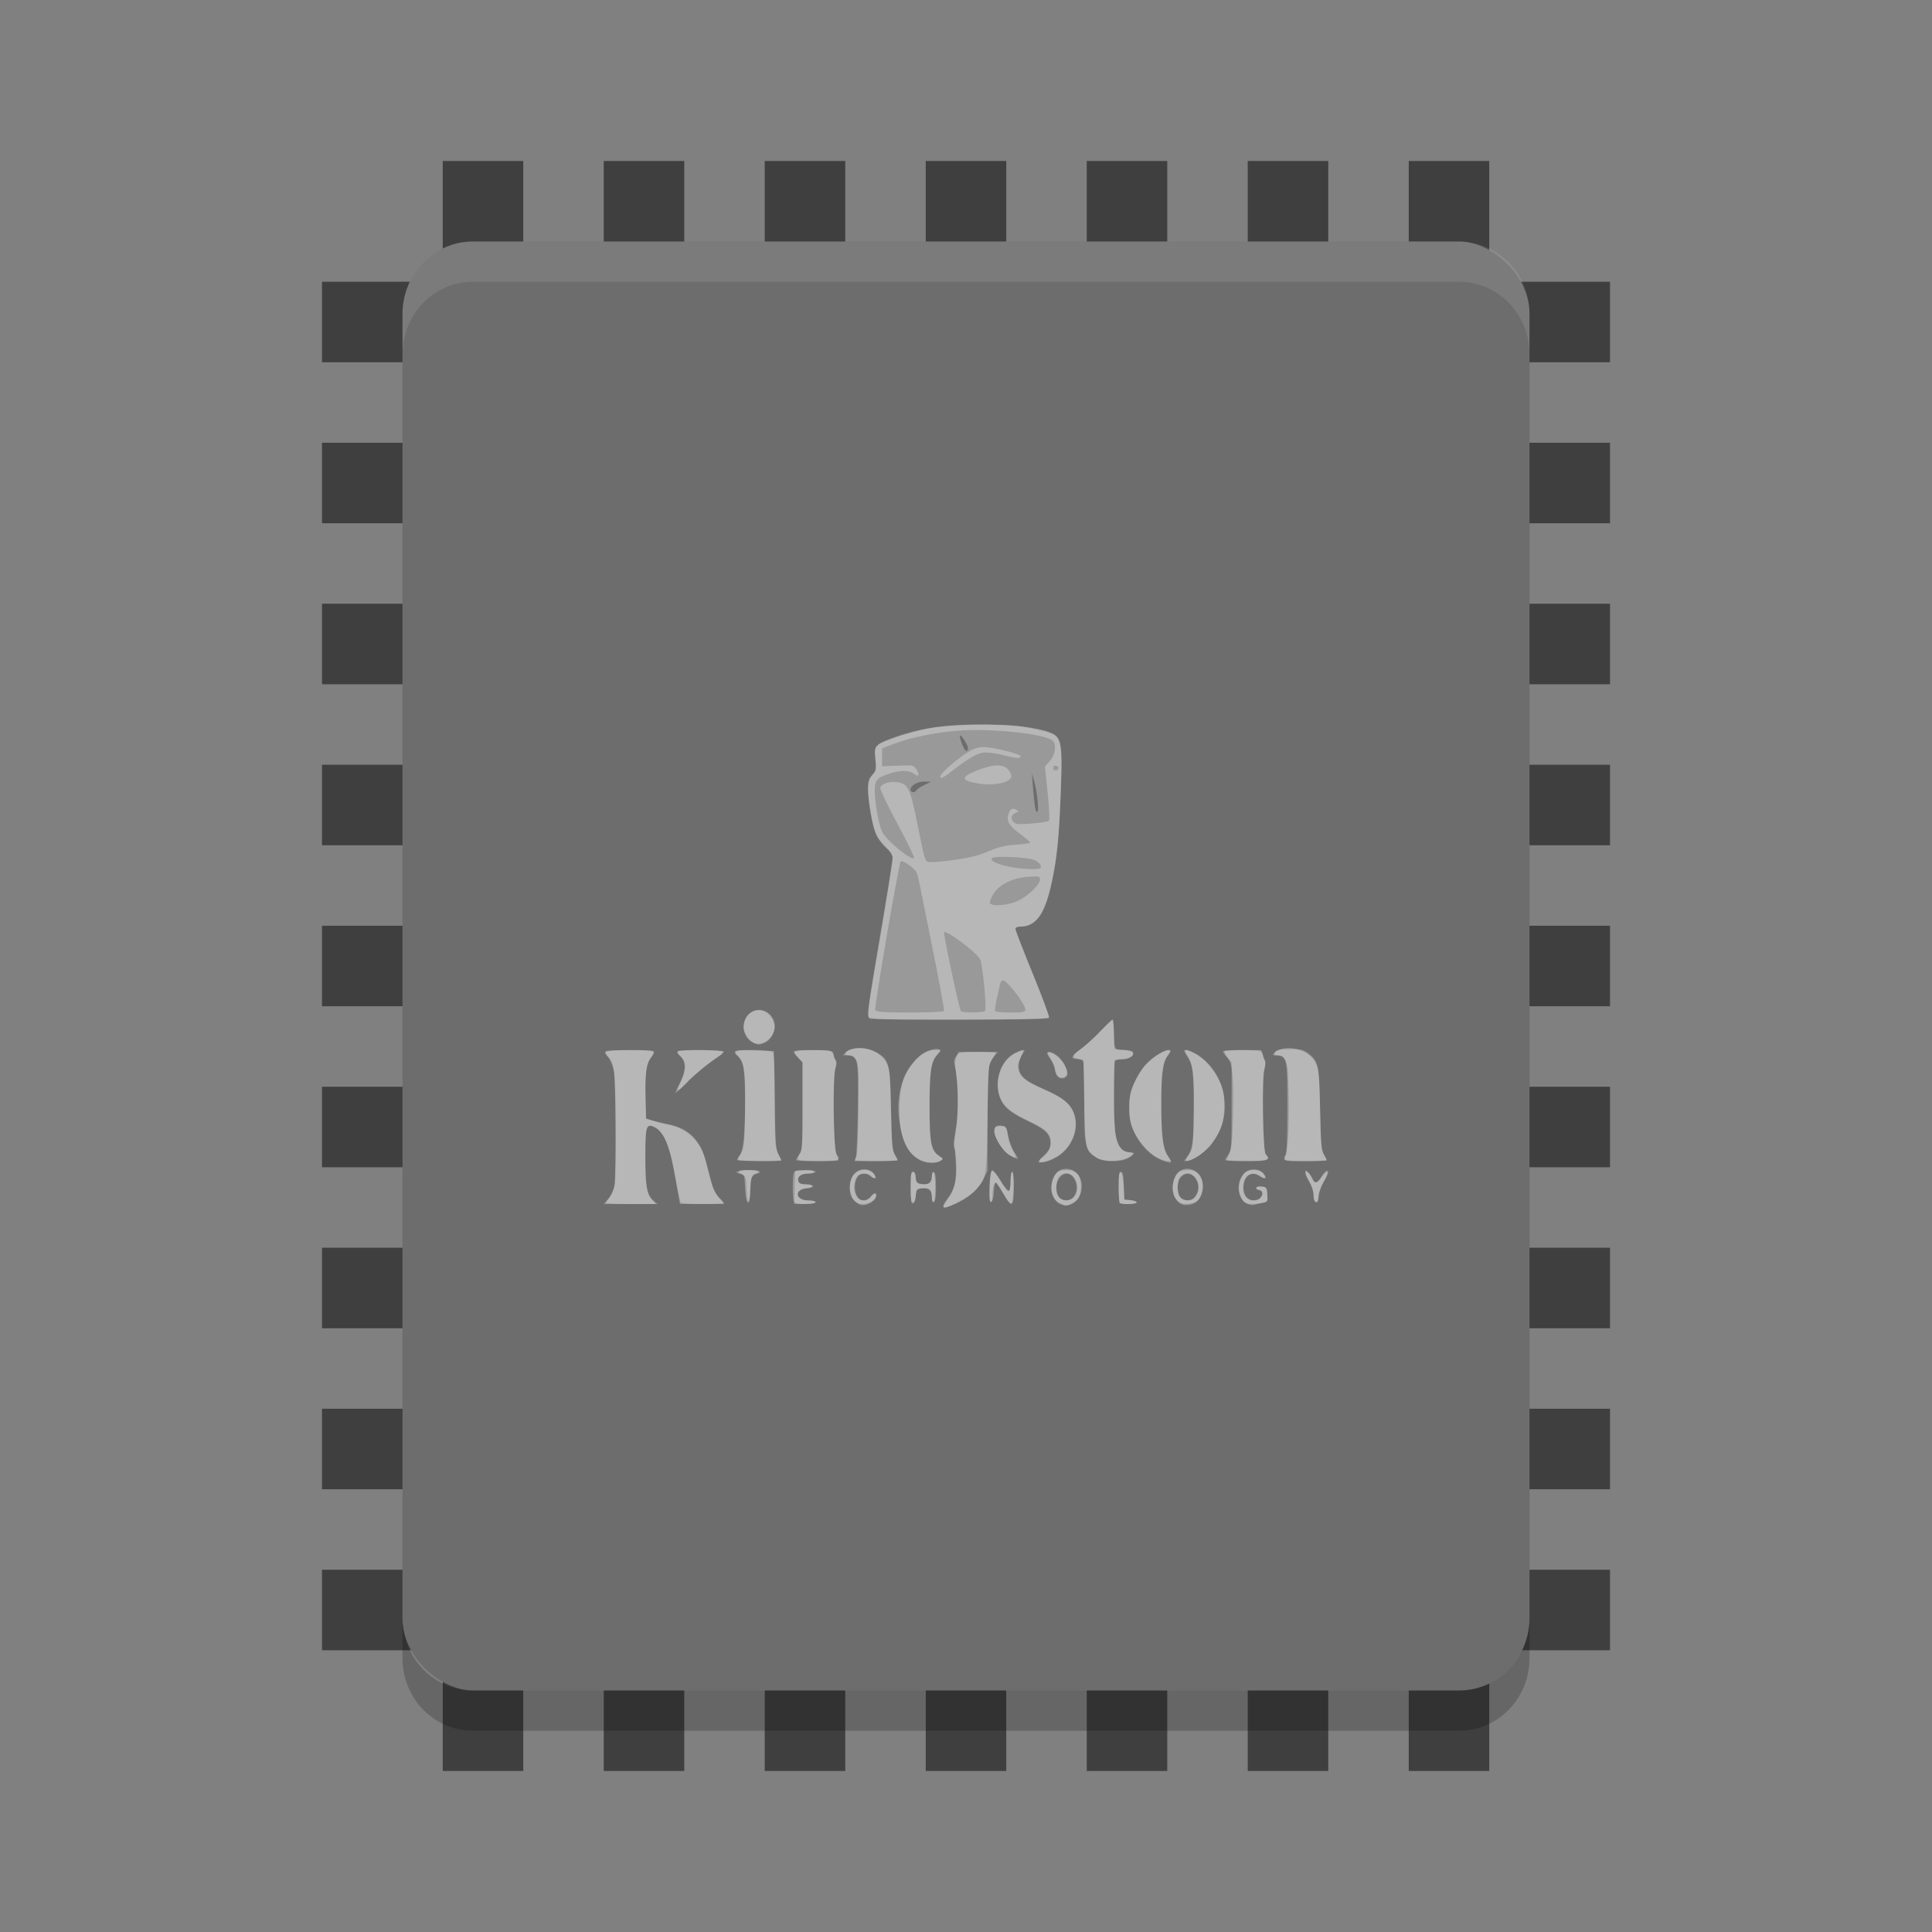 <?xml version="1.0" encoding="UTF-8" standalone="no"?>
<svg xmlns="http://www.w3.org/2000/svg" height="48" width="48" version="1">
 <rect width="100%" height="100%" fill="#808080" stroke="none"/>
 <rect x="27" y="-40" width="2" height="32" transform="rotate(90)" style="fill:#3f3f3f"/>
 <rect x="23" y="-40" width="2" height="32" transform="rotate(90)" style="fill:#3f3f3f"/>
 <rect x="19" y="-40" width="2" height="32" transform="rotate(90)" style="fill:#3f3f3f"/>
 <rect x="15" y="-40" width="2" height="32" transform="rotate(90)" style="fill:#3f3f3f"/>
 <rect x="31" y="-40" width="2" height="32" transform="rotate(90)" style="fill:#3f3f3f"/>
 <rect x="35" y="-40" width="2" height="32" transform="rotate(90)" style="fill:#3f3f3f"/>
 <rect x="39" y="-40" width="2" height="32" transform="rotate(90)" style="fill:#3f3f3f"/>
 <rect x="11" y="-40" width="2" height="32" transform="rotate(90)" style="fill:#3f3f3f"/>
 <rect x="7" y="-40" width="2" height="32" transform="rotate(90)" style="fill:#3f3f3f"/>
 <rect height="40" x="23" width="2" y="4" style="fill:#3f3f3f"/>
 <rect height="40" x="19" width="2" y="4" style="fill:#3f3f3f"/>
 <rect height="40" x="15" width="2" y="4" style="fill:#3f3f3f"/>
 <rect height="40" x="11" width="2" y="4" style="fill:#3f3f3f"/>
 <rect height="40" x="27" width="2" y="4" style="fill:#3f3f3f"/>
 <rect height="40" x="31" width="2" y="4" style="fill:#3f3f3f"/>
 <rect height="40" x="35" width="2" y="4" style="fill:#3f3f3f"/>
 <rect ry="1.75" rx="1.8" transform="matrix(0,-1,-1,0,0,0)" height="28" width="36" y="-38" x="-42" fill="#6d6d6d"/>
 <path opacity=".1" d="m11.75 6c-0.97 0-1.75 0.804-1.75 1.801v1c0-0.997 0.78-1.801 1.75-1.801h24.5c0.97 0 1.75 0.804 1.75 1.801v-1c0-0.997-0.78-1.801-1.75-1.801h-24.5z" fill="#fff"/>
 <path opacity=".2" d="m10 40.199v1c0 0.997 0.78 1.801 1.75 1.801h24.5c0.97 0 1.75-0.804 1.75-1.801v-1c0 0.997-0.78 1.801-1.75 1.801h-24.5c-0.97 0-1.75-0.804-1.75-1.801z"/>
 <path style="fill:#ffffff;opacity:0.3" d="m 23.437,29.954 c 0,-0.027 0.054,-0.117 0.12,-0.2 0.162,-0.202 0.216,-0.447 0.188,-0.858 -0.013,-0.186 -0.026,-0.399 -0.031,-0.472 -0.004,-0.073 0.017,-0.284 0.046,-0.467 0.057,-0.358 0.036,-1.193 -0.036,-1.462 -0.032,-0.12 -0.026,-0.17 0.029,-0.254 0.066,-0.1 0.093,-0.105 0.555,-0.106 l 0.485,-0.001 -0.089,0.104 c -0.049,0.057 -0.107,0.172 -0.129,0.256 -0.022,0.083 -0.04,0.702 -0.04,1.375 l -3.67e-4,1.224 -0.121,0.231 c -0.134,0.255 -0.36,0.449 -0.689,0.591 -0.24,0.103 -0.288,0.11 -0.288,0.041 z m -2.075,-0.025 c -0.034,-0.014 -0.102,-0.066 -0.153,-0.116 -0.131,-0.131 -0.129,-0.468 0.005,-0.638 0.124,-0.157 0.351,-0.169 0.482,-0.026 0.11,0.12 0.07,0.178 -0.056,0.081 -0.21,-0.161 -0.4,-0.032 -0.4,0.27 0,0.292 0.226,0.431 0.387,0.237 0.085,-0.103 0.142,-0.115 0.142,-0.029 0,0.136 -0.265,0.28 -0.407,0.221 z m 4.979,-0.012 c -0.316,-0.145 -0.279,-0.776 0.05,-0.867 0.18,-0.049 0.383,0.053 0.45,0.227 0.147,0.385 -0.17,0.792 -0.499,0.64 z m 0.333,-0.182 c 0.16,-0.193 0.046,-0.576 -0.171,-0.576 -0.222,0 -0.35,0.394 -0.191,0.586 0.089,0.108 0.268,0.103 0.362,-0.01 z m 2.678,0.182 c -0.316,-0.145 -0.279,-0.776 0.05,-0.867 0.299,-0.082 0.559,0.224 0.47,0.552 -0.025,0.09 -0.078,0.197 -0.119,0.238 -0.093,0.092 -0.286,0.129 -0.4,0.077 z m 0.325,-0.172 c 0.115,-0.138 0.126,-0.328 0.027,-0.465 -0.105,-0.145 -0.251,-0.158 -0.366,-0.033 -0.101,0.11 -0.109,0.383 -0.014,0.497 0.086,0.104 0.267,0.105 0.353,5.83e-4 z m 1.284,0.149 c -0.224,-0.136 -0.254,-0.533 -0.055,-0.737 0.134,-0.137 0.354,-0.141 0.475,-0.008 0.118,0.129 0.068,0.172 -0.086,0.072 -0.179,-0.115 -0.337,-0.048 -0.386,0.165 -0.052,0.228 0.036,0.414 0.204,0.432 0.199,0.021 0.355,-0.195 0.178,-0.245 -0.132,-0.038 -0.093,-0.109 0.051,-0.094 0.123,0.013 0.133,0.026 0.144,0.197 0.012,0.175 0.007,0.184 -0.122,0.21 -0.074,0.015 -0.171,0.037 -0.216,0.05 -0.045,0.013 -0.129,-0.006 -0.188,-0.041 z m -15.847,-0.109 c 0.067,-0.076 0.128,-0.21 0.148,-0.323 0.051,-0.287 0.045,-2.573 -0.007,-2.838 -0.024,-0.124 -0.088,-0.283 -0.141,-0.352 -0.053,-0.069 -0.085,-0.139 -0.071,-0.154 0.034,-0.037 1.171,-0.037 1.205,0 0.014,0.016 -0.018,0.085 -0.072,0.155 -0.119,0.155 -0.154,0.423 -0.137,1.059 l 0.013,0.464 0.203,0.052 c 0.112,0.029 0.308,0.076 0.435,0.105 0.443,0.101 0.713,0.391 0.852,0.915 0.046,0.171 0.112,0.417 0.147,0.547 0.04,0.146 0.108,0.276 0.18,0.342 0.064,0.059 0.116,0.118 0.116,0.132 0,0.014 -0.246,0.025 -0.546,0.025 H 16.892 L 16.851,29.681 c -0.023,-0.128 -0.072,-0.404 -0.109,-0.612 -0.119,-0.663 -0.275,-0.989 -0.521,-1.084 -0.163,-0.063 -0.188,0.035 -0.187,0.723 0.001,0.772 0.035,0.971 0.19,1.107 l 0.114,0.1 -0.669,2.22e-4 -0.669,2.23e-4 0.114,-0.13 z m 4.605,0.06 c -0.032,-0.091 -0.032,-0.613 0,-0.705 0.019,-0.054 0.085,-0.07 0.285,-0.07 0.146,0 0.26,0.019 0.26,0.044 0,0.024 -0.08,0.044 -0.178,0.044 -0.191,0 -0.287,0.076 -0.245,0.195 0.017,0.049 0.075,0.072 0.181,0.072 0.215,0 0.243,0.081 0.034,0.097 -0.335,0.027 -0.307,0.303 0.03,0.303 0.098,0 0.178,0.02 0.178,0.044 0,0.025 -0.114,0.044 -0.26,0.044 -0.2,0 -0.266,-0.016 -0.285,-0.07 z m 2.933,0.041 c -0.015,-0.017 -0.028,-0.197 -0.028,-0.401 0,-0.3 0.012,-0.371 0.061,-0.371 0.04,0 0.061,0.044 0.061,0.129 0,0.134 0.058,0.183 0.219,0.183 0.117,0 0.188,-0.08 0.188,-0.213 0,-0.065 0.02,-0.099 0.051,-0.087 0.035,0.013 0.051,0.128 0.051,0.367 0,0.239 -0.016,0.354 -0.051,0.367 -0.033,0.012 -0.051,-0.028 -0.051,-0.113 0,-0.169 -0.082,-0.241 -0.252,-0.224 -0.122,0.013 -0.136,0.03 -0.148,0.17 -0.014,0.165 -0.055,0.244 -0.102,0.194 z m 2.268,-0.238 c -0.083,-0.147 -0.165,-0.267 -0.183,-0.267 -0.018,0 -0.038,0.104 -0.045,0.23 -0.007,0.138 -0.033,0.238 -0.065,0.249 -0.041,0.015 -0.05,-0.068 -0.041,-0.371 0.007,-0.249 0.029,-0.396 0.06,-0.407 0.026,-0.009 0.123,0.104 0.216,0.253 0.092,0.149 0.185,0.259 0.207,0.245 0.021,-0.014 0.038,-0.125 0.038,-0.246 0,-0.121 0.018,-0.22 0.041,-0.22 0.024,0 0.041,0.163 0.041,0.4 0,0.493 -0.051,0.518 -0.268,0.133 z m 2.899,0.237 c -0.015,-0.016 -0.027,-0.196 -0.027,-0.4 0,-0.295 0.012,-0.371 0.059,-0.371 0.046,0 0.062,0.078 0.071,0.345 l 0.012,0.345 0.153,0.014 c 0.084,0.008 0.153,0.033 0.153,0.056 0,0.047 -0.378,0.058 -0.42,0.012 z m -9.283,-0.115 c -0.011,-0.055 -0.025,-0.21 -0.031,-0.345 -0.009,-0.216 -0.021,-0.246 -0.102,-0.259 -0.204,-0.032 -0.073,-0.097 0.193,-0.097 0.163,0 0.285,0.019 0.285,0.044 0,0.024 -0.036,0.044 -0.08,0.044 -0.115,0 -0.164,0.133 -0.164,0.442 0,0.265 -0.06,0.366 -0.101,0.17 z m 14.125,0.07 c -0.015,-0.016 -0.027,-0.092 -0.027,-0.168 0,-0.076 -0.046,-0.212 -0.102,-0.302 -0.056,-0.09 -0.102,-0.198 -0.102,-0.24 0,-0.07 0.006,-0.07 0.08,0.004 0.044,0.044 0.091,0.117 0.104,0.163 0.036,0.123 0.126,0.101 0.207,-0.049 0.077,-0.142 0.177,-0.211 0.177,-0.122 0,0.03 -0.048,0.132 -0.106,0.226 -0.058,0.094 -0.116,0.249 -0.127,0.344 -0.021,0.167 -0.049,0.206 -0.105,0.143 z m -9.813,-1.018 c -0.288,-0.164 -0.439,-0.46 -0.509,-0.998 -0.078,-0.598 0.08,-1.158 0.424,-1.505 0.181,-0.182 0.448,-0.298 0.569,-0.248 0.057,0.024 0.052,0.042 -0.034,0.129 -0.162,0.164 -0.202,0.416 -0.203,1.268 -0.001,0.904 0.038,1.118 0.226,1.244 0.12,0.08 0.121,0.085 0.041,0.131 -0.12,0.07 -0.374,0.059 -0.516,-0.021 z m 2.95,0.046 c 0,-0.018 0.067,-0.097 0.149,-0.175 0.112,-0.106 0.149,-0.175 0.149,-0.279 0,-0.229 -0.103,-0.341 -0.488,-0.526 -0.506,-0.243 -0.647,-0.353 -0.75,-0.585 -0.175,-0.396 -0.019,-0.931 0.328,-1.125 0.089,-0.049 0.191,-0.09 0.227,-0.09 0.056,0 0.053,0.018 -0.019,0.117 -0.051,0.07 -0.084,0.183 -0.084,0.281 0,0.23 0.142,0.362 0.618,0.571 0.457,0.201 0.646,0.344 0.739,0.559 0.218,0.502 -0.146,1.136 -0.718,1.254 -0.083,0.017 -0.151,0.016 -0.151,-0.003 z m 3.133,-0.018 c -0.321,-0.107 -0.613,-0.394 -0.768,-0.756 -0.085,-0.198 -0.106,-0.315 -0.106,-0.582 -2.44e-4,-0.289 0.018,-0.375 0.133,-0.631 0.085,-0.19 0.208,-0.369 0.34,-0.499 0.283,-0.278 0.709,-0.414 0.489,-0.156 -0.124,0.146 -0.169,0.462 -0.169,1.189 2.85e-4,0.761 0.044,1.118 0.161,1.296 0.124,0.19 0.116,0.204 -0.08,0.139 z m -10.62,-0.033 c 0,-0.016 0.029,-0.065 0.065,-0.108 0.088,-0.107 0.137,-0.568 0.135,-1.286 -0.002,-0.84 -0.035,-1.058 -0.181,-1.184 -0.158,-0.138 -0.098,-0.157 0.452,-0.141 l 0.445,0.013 0.02,1.226 c 0.018,1.068 0.029,1.241 0.092,1.344 0.039,0.065 0.071,0.129 0.071,0.142 0,0.013 -0.247,0.024 -0.549,0.024 -0.302,0 -0.549,-0.013 -0.549,-0.03 z m 1.465,0.004 c 0,-0.014 0.037,-0.077 0.081,-0.139 0.076,-0.106 0.081,-0.18 0.081,-1.201 v -1.088 l -0.121,-0.123 c -0.066,-0.068 -0.109,-0.136 -0.095,-0.151 0.014,-0.015 0.234,-0.028 0.488,-0.028 0.405,0 0.465,0.01 0.484,0.078 0.012,0.043 0.04,0.114 0.061,0.157 0.025,0.052 0.023,0.137 -0.007,0.246 -0.065,0.236 -0.037,2.03 0.033,2.106 0.133,0.146 0.062,0.171 -0.478,0.171 -0.291,0 -0.529,-0.012 -0.529,-0.026 z m 1.489,-0.074 c 0.018,-0.055 0.04,-0.598 0.047,-1.207 0.015,-1.248 0.002,-1.317 -0.245,-1.32 l -0.131,-0.002 0.096,-0.087 c 0.138,-0.126 0.5,-0.12 0.739,0.013 0.321,0.178 0.342,0.26 0.366,1.414 0.017,0.856 0.031,1.02 0.092,1.122 0.039,0.065 0.071,0.13 0.071,0.143 0,0.013 -0.24,0.024 -0.534,0.024 h -0.534 l 0.034,-0.1 z m 5.967,0.011 c -0.276,-0.184 -0.294,-0.266 -0.294,-1.342 -8.1e-5,-0.53 -0.011,-0.996 -0.025,-1.034 -0.014,-0.041 -0.072,-0.07 -0.14,-0.07 -0.191,0 -0.171,-0.069 0.072,-0.245 0.127,-0.092 0.35,-0.295 0.496,-0.451 0.146,-0.156 0.28,-0.283 0.297,-0.283 0.018,0 0.032,0.139 0.032,0.308 0,0.427 0.012,0.449 0.246,0.449 0.108,0 0.209,0.021 0.223,0.046 0.051,0.089 -0.07,0.176 -0.246,0.176 -0.121,0 -0.181,0.021 -0.198,0.07 -0.04,0.113 -0.028,1.484 0.015,1.776 0.044,0.296 0.171,0.467 0.349,0.467 0.144,0 0.122,0.083 -0.042,0.158 -0.211,0.096 -0.623,0.084 -0.785,-0.024 z m 2.242,0.009 c 0.154,-0.19 0.186,-0.4 0.187,-1.233 8.79e-4,-0.862 -0.026,-1.079 -0.157,-1.273 -0.046,-0.068 -0.084,-0.135 -0.084,-0.149 0,-0.061 0.161,-0.012 0.351,0.108 0.513,0.322 0.778,1.038 0.61,1.651 -0.12,0.44 -0.518,0.891 -0.847,0.961 -0.133,0.028 -0.134,0.028 -0.059,-0.064 z m 0.963,0.053 c 0,-0.014 0.037,-0.077 0.081,-0.139 0.076,-0.106 0.081,-0.18 0.081,-1.201 V 26.394 L 30.482,26.266 c -0.064,-0.07 -0.107,-0.139 -0.095,-0.152 0.012,-0.013 0.229,-0.024 0.483,-0.024 h 0.461 l 0.062,0.161 c 0.049,0.128 0.052,0.195 0.017,0.324 -0.064,0.232 -0.034,2.027 0.034,2.102 0.133,0.146 0.062,0.171 -0.478,0.171 -0.291,0 -0.529,-0.012 -0.529,-0.026 z m 1.465,-0.038 c 0,-0.035 0.018,-0.076 0.041,-0.092 0.025,-0.017 0.041,-0.449 0.041,-1.149 0,-1.256 -0.012,-1.32 -0.255,-1.32 -0.122,0 -0.125,-0.004 -0.057,-0.078 0.056,-0.061 0.141,-0.078 0.385,-0.078 0.263,0 0.335,0.017 0.447,0.104 0.252,0.197 0.27,0.28 0.293,1.389 0.018,0.854 0.032,1.021 0.093,1.122 0.039,0.065 0.071,0.13 0.071,0.143 0,0.013 -0.238,0.024 -0.529,0.024 -0.433,0 -0.529,-0.012 -0.529,-0.064 z m -6.808,-0.074 c -0.184,-0.106 -0.403,-0.457 -0.386,-0.619 0.01,-0.094 0.033,-0.111 0.151,-0.111 0.136,0 0.14,0.005 0.193,0.258 0.029,0.142 0.102,0.327 0.161,0.412 0.122,0.175 0.1,0.186 -0.119,0.06 z m -8.207,-1.79 c 0.156,-0.301 0.163,-0.527 0.021,-0.67 -0.056,-0.056 -0.089,-0.115 -0.075,-0.131 0.039,-0.043 1.152,-0.035 1.152,0.008 0,0.02 -0.133,0.129 -0.295,0.241 -0.162,0.113 -0.428,0.336 -0.591,0.497 -0.163,0.161 -0.305,0.292 -0.316,0.292 -0.011,0 0.036,-0.107 0.103,-0.237 z m 9.382,-0.189 c -0.035,-0.038 -0.064,-0.117 -0.064,-0.175 0,-0.058 -0.048,-0.167 -0.107,-0.243 -0.122,-0.158 -0.111,-0.196 0.041,-0.155 0.216,0.059 0.477,0.512 0.346,0.602 -0.083,0.057 -0.144,0.049 -0.216,-0.03 z M 18.718,25.907 c -0.332,-0.142 -0.321,-0.673 0.016,-0.794 0.25,-0.09 0.513,0.103 0.513,0.377 0,0.183 -0.108,0.363 -0.249,0.417 -0.15,0.057 -0.147,0.057 -0.28,3.1e-5 z m 2.862,-0.642 c -0.035,-0.101 -0.011,-0.273 0.307,-2.145 0.159,-0.936 0.289,-1.75 0.289,-1.809 0,-0.073 -0.055,-0.154 -0.169,-0.253 -0.093,-0.08 -0.203,-0.232 -0.246,-0.338 -0.098,-0.243 -0.196,-0.794 -0.196,-1.109 0,-0.201 0.018,-0.262 0.104,-0.357 0.097,-0.106 0.103,-0.134 0.078,-0.388 -0.033,-0.337 -0.002,-0.376 0.428,-0.533 0.724,-0.264 1.458,-0.36 2.498,-0.327 0.753,0.024 1.245,0.098 1.49,0.224 0.229,0.118 0.247,0.323 0.171,1.942 -0.041,0.879 -0.099,1.326 -0.252,1.948 -0.152,0.616 -0.371,0.899 -0.698,0.899 -0.104,0 -0.157,0.02 -0.157,0.06 0,0.033 0.193,0.528 0.428,1.1 0.235,0.572 0.419,1.066 0.408,1.097 -0.016,0.044 -0.487,0.056 -2.24,0.056 -1.966,0 -2.223,-0.008 -2.244,-0.069 z M 25.778,19.879 c -0.016,-0.161 -0.054,-0.376 -0.085,-0.478 l -0.056,-0.185 0.02,0.267 c 0.039,0.509 0.067,0.69 0.108,0.69 0.027,0 0.032,-0.103 0.013,-0.293 z m -3.01,-0.245 c 0.015,-0.027 0.103,-0.085 0.196,-0.13 l 0.168,-0.082 -0.164,-0.003 c -0.175,-0.003 -0.345,0.095 -0.345,0.2 0,0.075 0.105,0.086 0.145,0.016 z m 1.279,-1.053 c -2.03e-4,-0.085 -0.199,-0.376 -0.202,-0.295 -8.05e-4,0.028 0.026,0.123 0.06,0.211 0.065,0.17 0.142,0.215 0.142,0.083 z"/>
 <path style="fill:#ffffff;opacity:0.3" d="m 23.437,29.978 c 0,-0.014 0.045,-0.09 0.1,-0.169 0.171,-0.244 0.225,-0.445 0.225,-0.828 0,-0.197 -0.021,-0.394 -0.046,-0.438 -0.035,-0.061 -0.03,-0.157 0.02,-0.397 0.076,-0.367 0.086,-1.056 0.021,-1.465 -0.035,-0.217 -0.033,-0.314 0.005,-0.415 l 0.05,-0.132 h 0.463 c 0.255,0 0.463,0.011 0.463,0.024 0,0.013 -0.041,0.085 -0.092,0.159 -0.089,0.131 -0.092,0.173 -0.112,1.477 -0.022,1.477 -0.021,1.47 -0.293,1.767 -0.183,0.201 -0.806,0.523 -0.806,0.418 z m 2.902,-0.084 c -0.215,-0.102 -0.283,-0.379 -0.157,-0.644 0.069,-0.147 0.135,-0.181 0.344,-0.181 0.21,0 0.329,0.143 0.329,0.395 0,0.246 -0.057,0.354 -0.226,0.432 -0.162,0.074 -0.13,0.074 -0.29,-0.002 z m 0.327,-0.136 c 0.27,-0.295 -0.066,-0.805 -0.347,-0.527 -0.096,0.095 -0.1,0.4 -0.007,0.512 0.082,0.099 0.27,0.106 0.354,0.014 z M 15.055,29.887 c 0,-0.015 0.045,-0.085 0.099,-0.156 0.055,-0.071 0.111,-0.214 0.125,-0.318 0.014,-0.104 0.02,-0.789 0.013,-1.523 -0.014,-1.406 -0.025,-1.495 -0.216,-1.668 -0.114,-0.103 0.009,-0.133 0.555,-0.133 0.643,-8.5e-4 0.677,0.01 0.545,0.182 -0.124,0.161 -0.153,0.372 -0.137,1.012 l 0.012,0.505 0.163,0.057 c 0.09,0.032 0.243,0.07 0.342,0.086 0.286,0.046 0.564,0.2 0.728,0.404 0.164,0.204 0.2,0.297 0.338,0.864 0.068,0.282 0.125,0.417 0.231,0.545 l 0.141,0.17 h -0.531 c -0.292,0 -0.541,-0.018 -0.554,-0.04 -0.012,-0.022 -0.068,-0.291 -0.124,-0.598 -0.157,-0.861 -0.3,-1.189 -0.565,-1.292 -0.164,-0.063 -0.188,0.034 -0.188,0.745 0,0.726 0.03,0.919 0.169,1.08 l 0.089,0.104 h -0.617 c -0.34,0 -0.617,-0.012 -0.617,-0.027 z m 4.688,-0.385 0.012,-0.412 0.234,-0.013 c 0.144,-0.008 0.234,0.005 0.234,0.033 0,0.026 -0.071,0.047 -0.158,0.047 -0.169,0 -0.274,0.089 -0.235,0.2 0.016,0.045 0.079,0.067 0.188,0.067 0.205,0 0.217,0.079 0.016,0.097 -0.317,0.029 -0.27,0.303 0.052,0.303 0.098,0 0.178,0.02 0.178,0.044 0,0.025 -0.116,0.044 -0.266,0.044 h -0.266 l 0.012,-0.412 z m 1.459,0.294 c -0.123,-0.171 -0.115,-0.476 0.016,-0.619 0.126,-0.138 0.382,-0.151 0.486,-0.025 0.039,0.048 0.053,0.096 0.031,0.111 -0.021,0.014 -0.061,-0.004 -0.089,-0.04 -0.052,-0.068 -0.189,-0.086 -0.3,-0.04 -0.098,0.041 -0.158,0.293 -0.106,0.445 0.024,0.07 0.066,0.143 0.093,0.161 0.089,0.062 0.231,0.036 0.302,-0.054 0.075,-0.096 0.133,-0.116 0.133,-0.044 0,0.107 -0.167,0.222 -0.323,0.222 -0.124,0 -0.179,-0.026 -0.244,-0.117 z M 24.927,29.649 c -0.083,-0.148 -0.167,-0.268 -0.185,-0.268 -0.051,0 -0.083,0.121 -0.083,0.315 0,0.096 -0.019,0.174 -0.042,0.174 -0.064,0 -0.033,-0.766 0.032,-0.79 0.028,-0.01 0.119,0.103 0.203,0.252 0.194,0.342 0.255,0.349 0.255,0.026 0,-0.14 0.018,-0.245 0.042,-0.245 0.058,0 0.033,0.766 -0.026,0.787 -0.024,0.009 -0.112,-0.105 -0.196,-0.252 z m 2.892,0.236 c -0.015,-0.016 -0.027,-0.198 -0.027,-0.404 0,-0.28 0.013,-0.37 0.051,-0.356 0.032,0.012 0.058,0.141 0.071,0.348 l 0.02,0.33 0.153,0.014 c 0.084,0.008 0.153,0.033 0.153,0.056 0,0.047 -0.378,0.058 -0.42,0.012 z m 1.418,-0.077 c -0.119,-0.13 -0.136,-0.359 -0.043,-0.557 0.069,-0.147 0.135,-0.181 0.344,-0.181 0.21,0 0.34,0.154 0.34,0.402 0,0.275 -0.115,0.418 -0.351,0.434 -0.157,0.011 -0.206,-0.005 -0.291,-0.098 z m 0.442,-0.049 c 0.27,-0.295 -0.066,-0.805 -0.347,-0.527 -0.096,0.095 -0.1,0.4 -0.007,0.512 0.082,0.099 0.27,0.106 0.354,0.014 z m 1.239,0.11 c -0.037,-0.024 -0.089,-0.114 -0.115,-0.2 -0.052,-0.174 -0.01,-0.374 0.109,-0.518 0.091,-0.11 0.384,-0.11 0.475,7.21e-4 0.088,0.106 0.04,0.156 -0.069,0.073 -0.207,-0.158 -0.433,-0.018 -0.433,0.268 0,0.206 0.101,0.334 0.265,0.334 0.098,0 0.152,-0.027 0.183,-0.09 0.05,-0.102 0.023,-0.177 -0.064,-0.177 -0.032,0 -0.059,-0.021 -0.059,-0.047 0,-0.027 0.058,-0.041 0.132,-0.033 0.123,0.013 0.133,0.026 0.144,0.197 0.012,0.18 0.01,0.183 -0.142,0.211 -0.215,0.039 -0.347,0.034 -0.426,-0.017 z m -12.371,-0.321 c -0.011,-0.285 -0.022,-0.328 -0.104,-0.366 -0.154,-0.074 -0.103,-0.112 0.153,-0.112 0.256,0 0.307,0.038 0.153,0.112 -0.081,0.039 -0.093,0.081 -0.104,0.366 -0.007,0.177 -0.029,0.323 -0.049,0.323 -0.02,0 -0.043,-0.145 -0.049,-0.323 z m 4.078,-0.056 c 0,-0.299 0.012,-0.378 0.058,-0.378 0.036,0 0.063,0.055 0.071,0.145 0.012,0.133 0.025,0.146 0.171,0.159 0.171,0.015 0.226,-0.034 0.227,-0.203 3.25e-4,-0.055 0.019,-0.1 0.041,-0.1 0.024,0 0.041,0.156 0.041,0.378 0,0.222 -0.017,0.378 -0.041,0.378 -0.022,0 -0.041,-0.055 -0.041,-0.122 -9.77e-4,-0.192 -0.051,-0.241 -0.227,-0.226 -0.151,0.014 -0.159,0.022 -0.171,0.181 -0.008,0.109 -0.033,0.167 -0.071,0.167 -0.046,0 -0.059,-0.079 -0.059,-0.378 z m 10.037,0.348 c -0.015,-0.016 -0.028,-0.091 -0.028,-0.167 -7e-4,-0.075 -0.046,-0.217 -0.102,-0.315 -0.109,-0.193 -0.122,-0.245 -0.062,-0.245 0.021,0 0.071,0.06 0.11,0.133 0.092,0.17 0.131,0.168 0.265,-0.01 0.158,-0.21 0.181,-0.125 0.036,0.133 -0.069,0.123 -0.124,0.283 -0.124,0.361 0,0.133 -0.036,0.175 -0.095,0.11 z m -9.823,-1.037 c -0.349,-0.173 -0.523,-0.665 -0.49,-1.385 0.022,-0.483 0.107,-0.734 0.341,-1.018 0.186,-0.226 0.332,-0.312 0.526,-0.312 h 0.148 l -0.103,0.134 c -0.139,0.18 -0.169,0.418 -0.168,1.312 9.48e-4,0.857 0.039,1.05 0.232,1.178 0.118,0.078 0.119,0.083 0.039,0.13 -0.124,0.073 -0.332,0.057 -0.525,-0.039 z m 2.984,0.05 c -0.012,-0.021 0.021,-0.063 0.072,-0.093 0.14,-0.082 0.24,-0.294 0.21,-0.444 -0.037,-0.185 -0.159,-0.287 -0.587,-0.487 -0.436,-0.205 -0.637,-0.391 -0.7,-0.649 -0.097,-0.394 0.076,-0.836 0.393,-1.004 0.102,-0.054 0.193,-0.09 0.203,-0.08 0.009,0.01 -0.019,0.099 -0.064,0.197 -0.067,0.148 -0.073,0.202 -0.036,0.319 0.054,0.17 0.185,0.262 0.681,0.479 0.437,0.191 0.627,0.363 0.702,0.636 0.103,0.375 -0.098,0.822 -0.455,1.015 -0.216,0.117 -0.39,0.163 -0.419,0.111 z m -7.482,-0.034 c -0.014,-0.015 0.015,-0.087 0.064,-0.159 0.083,-0.122 0.09,-0.192 0.104,-0.953 0.019,-1.046 -0.006,-1.283 -0.155,-1.446 -0.088,-0.096 -0.1,-0.129 -0.054,-0.148 0.117,-0.049 0.849,-0.026 0.899,0.029 0.035,0.039 0.049,0.366 0.049,1.192 0,1.051 0.006,1.152 0.081,1.313 0.045,0.096 0.081,0.18 0.081,0.187 0,0.026 -1.045,0.012 -1.069,-0.014 z m 1.478,-0.028 c 7.13e-4,-0.031 0.028,-0.094 0.061,-0.142 0.049,-0.07 0.06,-0.286 0.06,-1.171 V 26.393 l -0.117,-0.128 c -0.148,-0.162 -0.116,-0.177 0.381,-0.177 0.427,0 0.509,0.021 0.509,0.129 0,0.041 0.021,0.098 0.046,0.125 0.034,0.037 0.034,0.087 0,0.193 -0.071,0.221 -0.058,1.885 0.016,2.11 0.032,0.098 0.059,0.183 0.059,0.189 3.26e-4,0.006 -0.228,0.011 -0.508,0.011 -0.38,0 -0.508,-0.014 -0.507,-0.056 z m 1.423,0.03 c 0,-0.014 0.017,-0.06 0.038,-0.103 0.021,-0.043 0.043,-0.57 0.049,-1.17 0.009,-0.971 0.003,-1.105 -0.06,-1.209 -0.045,-0.074 -0.107,-0.117 -0.171,-0.117 -0.131,0 -0.129,-0.079 0.004,-0.135 0.33,-0.137 0.786,0.027 0.931,0.335 0.075,0.159 0.086,0.282 0.104,1.159 0.017,0.834 0.031,0.999 0.092,1.1 0.039,0.065 0.071,0.129 0.071,0.143 0,0.013 -0.238,0.024 -0.529,0.024 -0.291,0 -0.529,-0.011 -0.529,-0.025 z m 6.025,-0.05 c -0.296,-0.17 -0.306,-0.209 -0.328,-1.384 l -0.02,-1.053 -0.119,-0.023 c -0.178,-0.034 -0.166,-0.097 0.048,-0.245 0.106,-0.073 0.323,-0.268 0.483,-0.434 0.159,-0.165 0.3,-0.3 0.314,-0.3 0.013,0 0.029,0.165 0.036,0.367 l 0.012,0.367 0.203,0.014 c 0.112,0.008 0.22,0.032 0.24,0.054 0.07,0.076 -0.062,0.172 -0.254,0.186 l -0.19,0.013 -0.011,0.822 c -0.016,1.157 0.056,1.438 0.377,1.477 l 0.122,0.015 -0.119,0.088 c -0.169,0.125 -0.605,0.145 -0.794,0.037 z m 1.474,-0.017 c -0.215,-0.116 -0.482,-0.43 -0.595,-0.701 -0.132,-0.314 -0.122,-0.799 0.023,-1.121 0.06,-0.134 0.167,-0.319 0.237,-0.412 0.135,-0.178 0.497,-0.431 0.619,-0.432 0.066,-4.01e-4 0.065,0.01 -0.013,0.126 -0.131,0.194 -0.159,0.411 -0.159,1.231 2.6e-5,0.811 0.035,1.086 0.163,1.279 l 0.081,0.122 -0.093,-3.6e-5 c -0.051,-1.9e-5 -0.17,-0.042 -0.263,-0.092 z m 0.72,0.068 c 0,-0.013 0.041,-0.085 0.092,-0.159 0.087,-0.128 0.092,-0.184 0.105,-1.029 0.014,-0.942 -0.015,-1.196 -0.161,-1.421 -0.098,-0.15 -0.049,-0.161 0.188,-0.042 0.227,0.114 0.502,0.428 0.627,0.718 0.087,0.201 0.105,0.308 0.104,0.601 -0.001,0.384 -0.091,0.645 -0.328,0.953 -0.156,0.203 -0.627,0.488 -0.627,0.38 z m 1.017,-4e-4 c 0,-0.013 0.03,-0.089 0.068,-0.167 0.052,-0.111 0.072,-0.313 0.087,-0.903 0.025,-0.97 -0.007,-1.313 -0.136,-1.481 -0.053,-0.07 -0.086,-0.139 -0.071,-0.155 0.033,-0.036 0.798,-0.037 0.884,-0.001 0.035,0.015 0.064,0.061 0.064,0.102 0,0.041 0.02,0.097 0.044,0.123 0.031,0.034 0.03,0.097 -0.003,0.22 -0.066,0.242 -0.04,2.037 0.031,2.114 0.133,0.145 0.062,0.171 -0.458,0.171 -0.28,0 -0.509,-0.011 -0.509,-0.024 z m 1.446,-0.053 c 0.073,-0.188 0.107,-0.716 0.094,-1.481 -0.012,-0.698 -0.025,-0.844 -0.086,-0.945 -0.046,-0.077 -0.108,-0.12 -0.173,-0.12 -0.131,0 -0.129,-0.079 0.004,-0.135 0.33,-0.137 0.786,0.027 0.931,0.335 0.075,0.159 0.086,0.282 0.104,1.159 0.017,0.834 0.031,0.999 0.092,1.1 0.039,0.065 0.071,0.129 0.071,0.143 0,0.013 -0.24,0.024 -0.533,0.024 -0.492,0 -0.531,-0.006 -0.503,-0.078 z m -6.889,-0.106 c -0.15,-0.105 -0.335,-0.418 -0.335,-0.567 0,-0.114 0.082,-0.16 0.219,-0.122 0.079,0.022 0.101,0.064 0.122,0.239 0.014,0.117 0.072,0.288 0.129,0.379 0.118,0.189 0.07,0.214 -0.135,0.071 z M 16.909,26.885 c 0.148,-0.319 0.148,-0.512 0.002,-0.64 -0.097,-0.084 -0.103,-0.103 -0.046,-0.128 0.108,-0.045 1.071,-0.033 1.098,0.014 0.013,0.023 -0.036,0.076 -0.109,0.117 -0.187,0.104 -0.639,0.473 -0.785,0.642 -0.067,0.077 -0.155,0.16 -0.195,0.184 -0.061,0.036 -0.055,0.005 0.035,-0.189 z m 9.41,-0.117 c -0.039,-0.01 -0.08,-0.079 -0.095,-0.159 -0.015,-0.078 -0.071,-0.217 -0.125,-0.309 -0.112,-0.189 -0.068,-0.215 0.134,-0.08 0.136,0.09 0.23,0.223 0.275,0.389 0.029,0.108 -0.067,0.189 -0.188,0.159 z m -7.585,-0.855 c -0.12,-0.054 -0.26,-0.261 -0.26,-0.384 0,-0.398 0.421,-0.581 0.661,-0.287 0.069,0.084 0.112,0.188 0.112,0.269 0,0.257 -0.305,0.496 -0.513,0.402 z m 2.86,-0.61 c -0.053,-0.058 -0.024,-0.27 0.278,-2.04 0.168,-0.984 0.305,-1.849 0.305,-1.922 0,-0.1 -0.045,-0.177 -0.185,-0.316 -0.221,-0.22 -0.282,-0.367 -0.364,-0.878 -0.091,-0.57 -0.083,-0.739 0.044,-0.888 0.098,-0.116 0.104,-0.145 0.079,-0.402 -0.025,-0.257 -0.02,-0.283 0.067,-0.35 0.131,-0.102 0.795,-0.32 1.234,-0.406 0.549,-0.108 1.85,-0.134 2.36,-0.048 0.224,0.038 0.504,0.101 0.624,0.14 0.359,0.118 0.372,0.201 0.297,1.957 -0.051,1.186 -0.22,2.128 -0.457,2.537 -0.126,0.218 -0.307,0.333 -0.523,0.333 -0.079,0 -0.123,0.023 -0.123,0.063 0,0.034 0.193,0.535 0.429,1.113 0.236,0.578 0.418,1.07 0.405,1.094 -0.028,0.049 -4.424,0.062 -4.469,0.014 z m 1.86,-0.184 c 0.011,-0.02 -0.106,-0.665 -0.261,-1.435 -0.155,-0.769 -0.311,-1.544 -0.346,-1.721 -0.061,-0.303 -0.076,-0.331 -0.249,-0.461 -0.107,-0.081 -0.199,-0.122 -0.22,-0.099 -0.05,0.055 -0.659,3.611 -0.632,3.689 0.018,0.051 0.177,0.063 0.855,0.063 0.458,0 0.842,-0.016 0.853,-0.036 z m 1.02,-0.004 c 0.044,-0.078 -0.063,-1.18 -0.125,-1.285 -0.111,-0.189 -0.835,-0.729 -0.893,-0.666 -0.024,0.026 0.368,1.874 0.415,1.956 0.028,0.049 0.575,0.044 0.603,-0.005 z m 0.999,-0.033 c 0,-0.135 -0.453,-0.727 -0.557,-0.727 -0.029,0 -0.063,0.055 -0.077,0.122 -0.014,0.067 -0.05,0.231 -0.08,0.364 -0.03,0.133 -0.046,0.258 -0.034,0.278 0.011,0.02 0.184,0.037 0.385,0.037 0.311,0 0.364,-0.011 0.364,-0.074 z m -0.163,-2.71 c 0.258,-0.131 0.529,-0.399 0.529,-0.523 0,-0.079 -0.024,-0.084 -0.302,-0.065 -0.389,0.027 -0.716,0.193 -0.864,0.437 -0.057,0.094 -0.092,0.192 -0.077,0.218 0.052,0.092 0.478,0.052 0.714,-0.067 z m 0.544,-0.811 c 0.029,-0.052 -0.021,-0.121 -0.136,-0.187 -0.131,-0.075 -1.037,-0.12 -1.075,-0.052 -0.039,0.069 0.103,0.139 0.416,0.208 0.307,0.067 0.765,0.085 0.795,0.032 z m -2.058,-0.208 c 0.303,-0.044 0.56,-0.112 0.771,-0.205 0.24,-0.106 0.402,-0.145 0.672,-0.162 0.196,-0.013 0.356,-0.036 0.356,-0.051 -4.1e-5,-0.015 -0.09,-0.095 -0.2,-0.177 -0.314,-0.234 -0.382,-0.331 -0.349,-0.495 0.032,-0.157 0.104,-0.207 0.208,-0.143 0.064,0.039 0.063,0.045 -0.014,0.072 -0.114,0.04 -0.143,0.142 -0.063,0.228 0.055,0.061 0.126,0.067 0.456,0.041 0.215,-0.017 0.407,-0.048 0.427,-0.068 0.021,-0.022 0.009,-0.308 -0.031,-0.693 l -0.067,-0.656 0.123,-0.138 c 0.134,-0.151 0.169,-0.414 0.069,-0.505 -0.175,-0.159 -1.389,-0.299 -2.225,-0.256 -0.59,0.03 -1.305,0.171 -1.75,0.346 l -0.264,0.104 v 0.444 l 0.393,-0.016 c 0.387,-0.015 0.394,-0.014 0.463,0.101 0.087,0.145 0.054,0.191 -0.069,0.097 -0.118,-0.091 -0.326,-0.091 -0.607,-2.23e-4 -0.306,0.098 -0.363,0.165 -0.363,0.421 0,0.278 0.101,0.846 0.18,1.013 0.104,0.219 0.688,0.707 0.799,0.667 0.021,-0.008 -0.164,-0.391 -0.412,-0.851 -0.256,-0.474 -0.441,-0.865 -0.428,-0.902 0.055,-0.156 0.472,-0.194 0.623,-0.057 0.101,0.092 0.163,0.29 0.298,0.957 0.207,1.022 0.178,0.949 0.38,0.949 0.096,0 0.378,-0.029 0.628,-0.066 z m 0.457,-1.896 c -0.396,-0.076 -0.38,-0.159 0.064,-0.331 0.466,-0.18 0.717,-0.141 0.803,0.123 0.059,0.183 -0.411,0.295 -0.866,0.208 z m -0.886,-0.185 c 0.025,-0.084 0.451,-0.448 0.692,-0.591 0.162,-0.096 0.262,-0.125 0.417,-0.12 0.187,0.006 0.821,0.16 0.868,0.212 0.058,0.064 -0.06,0.075 -0.264,0.024 -0.55,-0.135 -0.667,-0.135 -0.909,-0.002 -0.123,0.068 -0.338,0.215 -0.478,0.328 -0.256,0.206 -0.356,0.252 -0.326,0.149 z m 2.932,-0.188 c 0.004,-0.024 -0.024,-0.051 -0.063,-0.059 -0.045,-0.009 -0.071,0.012 -0.071,0.058 0,0.077 0.12,0.078 0.134,6.1e-4 z"/>
</svg>
